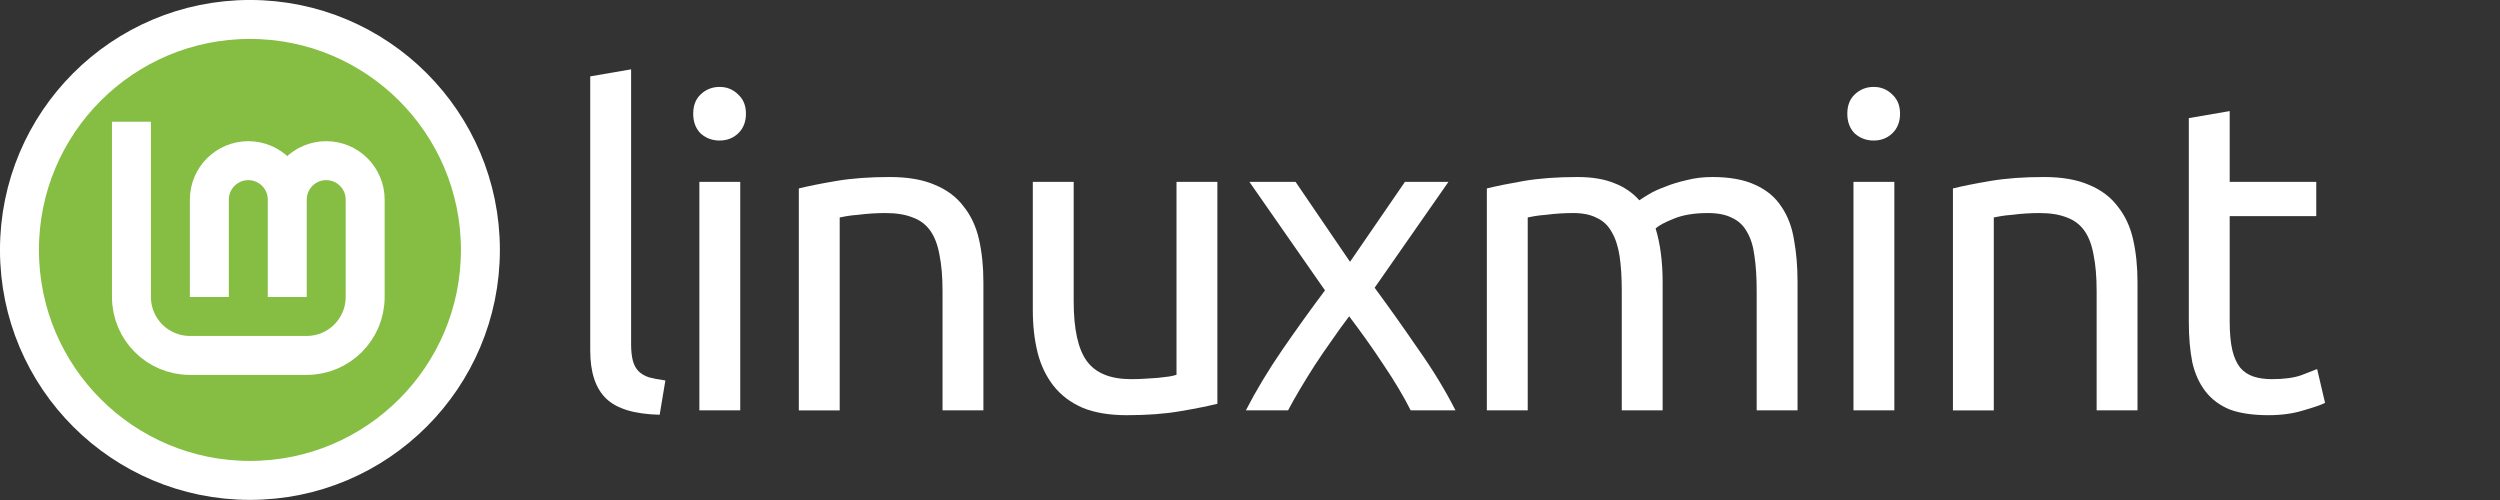 <?xml version="1.0" encoding="UTF-8"?>
<svg width="1280" height="256" version="1.1" viewBox="0 0 1280 256" xmlns="http://www.w3.org/2000/svg">
 <rect x="0" y="0" width="1280" height="256" fill="#333333" stroke="none"/>
 <title>LinuxMint logo</title>
 <g transform="translate(-80,-88)">
  <g fill="#fff" stroke-linecap="round" stroke-width="0" aria-label="linuxmint">
   <path d="m417.75 300.35q-19.35-0.45-27.45-8.325t-8.1-24.525v-140.4l20.925-3.6v140.62q0 5.175 0.9 8.55t2.925 5.4 5.4 3.15q3.375 0.9 8.325 1.575z"/>
   <path d="m459 298.1h-20.925v-117h20.925zm-10.575-138.15q-5.625 0-9.675-3.6-3.825-3.825-3.825-10.125t3.825-9.9q4.05-3.825 9.675-3.825t9.45 3.825q4.05 3.6 4.05 9.9t-4.05 10.125q-3.825 3.6-9.45 3.6z"/>
   <path d="m489 184.48q7.2-1.8 19.125-3.825t27.45-2.025q13.95 0 23.175 4.05 9.225 3.825 14.625 11.025 5.625 6.975 7.875 16.875t2.25 21.825v65.7h-20.925v-61.2q0-10.8-1.575-18.45-1.35-7.65-4.725-12.375t-9-6.75q-5.625-2.25-13.95-2.25-3.375 0-6.975 0.225t-6.975 0.675q-3.15 0.225-5.85 0.675-2.475 0.45-3.6 0.675v98.775h-20.925z"/>
   <path d="m703.3 294.73q-7.2 1.8-19.125 3.825-11.7 2.025-27.225 2.025-13.5 0-22.725-3.825-9.225-4.05-14.85-11.25t-8.1-16.875q-2.475-9.9-2.475-21.825v-65.7h20.925v61.2q0 21.375 6.75 30.6t22.725 9.225q3.375 0 6.975-0.225t6.75-0.45q3.15-0.45 5.625-0.675 2.7-0.45 3.825-0.9v-98.775h20.925z"/>
   <path d="m802.27 298.1q-2.475-4.95-6.075-11.025t-7.875-12.375q-4.275-6.525-8.775-12.825t-8.775-11.925q-4.275 5.625-8.775 12.15-4.5 6.3-8.775 12.825-4.05 6.3-7.65 12.375t-6.075 10.8h-21.6q7.875-15.3 18.675-31.05 11.025-15.975 21.825-30.375l-38.7-55.575h23.625l27.9 40.95 28.125-40.95h22.275l-37.8 54.225q10.8 14.625 22.05 31.05 11.475 16.2 19.35 31.725z"/>
   <path d="m841.27 184.48q7.2-1.8 18.9-3.825 11.925-2.025 27.45-2.025 11.25 0 18.9 3.15 7.65 2.925 12.825 8.775 1.575-1.125 4.95-3.15t8.325-3.825q4.95-2.025 11.025-3.375 6.075-1.575 13.05-1.575 13.5 0 22.05 4.05 8.55 3.825 13.275 11.025 4.95 7.2 6.525 17.1 1.8 9.9 1.8 21.6v65.7h-20.925v-61.2q0-10.35-1.125-17.775-0.9-7.425-3.825-12.375-2.7-4.95-7.65-7.2-4.725-2.475-12.375-2.475-10.575 0-17.55 2.925-6.75 2.7-9.225 4.95 1.8 5.85 2.7 12.825t0.9 14.625v65.7h-20.925v-61.2q0-10.35-1.125-17.775t-4.05-12.375q-2.7-4.95-7.65-7.2-4.725-2.475-12.15-2.475-3.15 0-6.75 0.225t-6.975 0.675q-3.15 0.225-5.85 0.675t-3.6 0.675v98.775h-20.925z"/>
   <path d="m1049.9 298.1h-20.925v-117h20.925zm-10.575-138.15q-5.625 0-9.675-3.6-3.825-3.825-3.825-10.125t3.825-9.9q4.05-3.825 9.675-3.825t9.45 3.825q4.05 3.6 4.05 9.9t-4.05 10.125q-3.825 3.6-9.45 3.6z"/>
   <path d="m1079.9 184.48q7.2-1.8 19.125-3.825t27.45-2.025q13.95 0 23.175 4.05 9.225 3.825 14.625 11.025 5.625 6.975 7.875 16.875t2.25 21.825v65.7h-20.925v-61.2q0-10.8-1.575-18.45-1.35-7.65-4.725-12.375t-9-6.75q-5.625-2.25-13.95-2.25-3.375 0-6.975 0.225t-6.975 0.675q-3.15 0.225-5.85 0.675-2.475 0.45-3.6 0.675v98.775h-20.925z"/>
   <path d="m1221.6 181.1h44.325v17.55h-44.325v54q0 8.775 1.35 14.625 1.35 5.625 4.05 9 2.7 3.15 6.75 4.5t9.45 1.35q9.45 0 15.075-2.025 5.85-2.25 8.1-3.15l4.05 17.325q-3.15 1.575-11.025 3.825-7.875 2.475-18 2.475-11.925 0-19.8-2.925-7.65-3.15-12.375-9.225t-6.75-14.85q-1.8-9-1.8-20.7v-104.4l20.925-3.6z"/>
  </g>
  <g transform="matrix(.831 0 0 .831 34.286 35.636)" stroke="#fff">
   <circle cx="209" cy="217" r="142" fill="#86be43" stroke-linecap="round" stroke-width="24"/>
   <path d="m136 138v108c0 19.882 16.118 36 36 36h72c19.882 0 36-16.118 36-36v-60c0-13.255-10.745-24-24-24s-24 10.745-24 24v60-60c0-13.255-10.745-24-24-24s-24 10.745-24 24v60" color="#000000" color-rendering="auto" fill="none" image-rendering="auto" shape-rendering="auto" solid-color="#000000" stroke-width="24" style="isolation:auto;mix-blend-mode:normal"/>
  </g>
 </g>
</svg>
